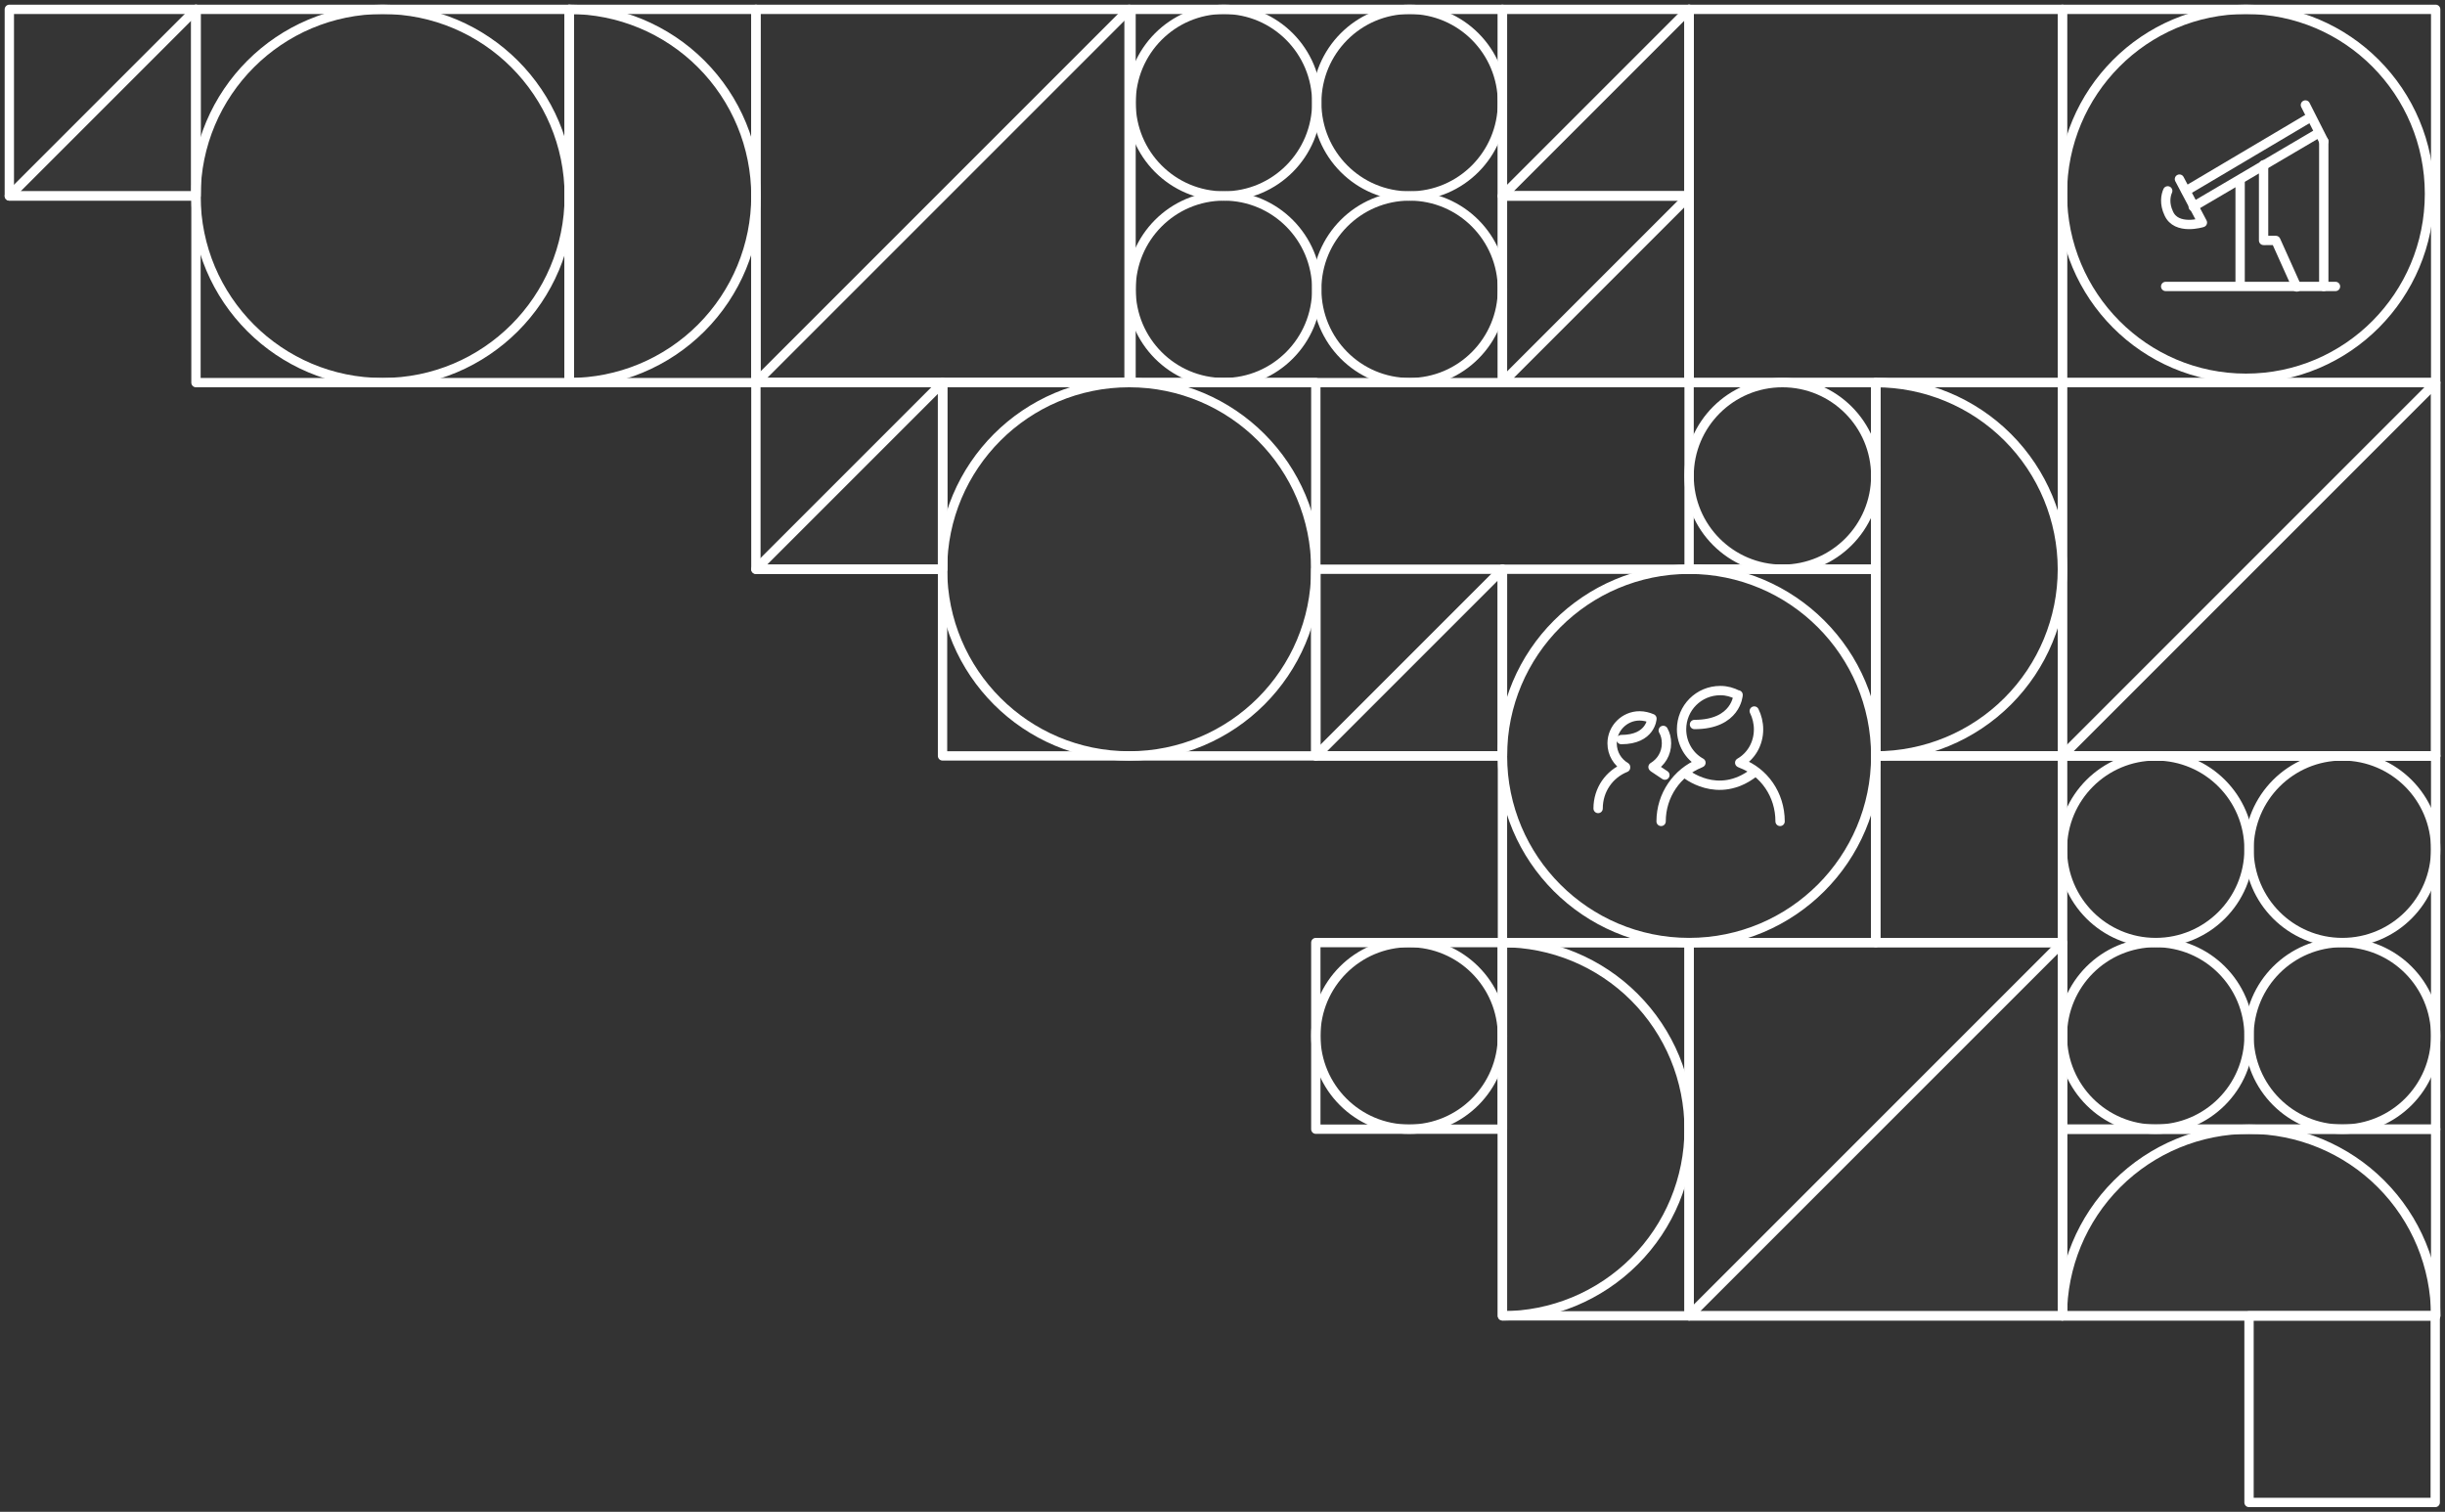 <svg width="262" height="162" viewBox="0 0 262 162" fill="none" xmlns="http://www.w3.org/2000/svg">
<rect x="0" y="0" width="262" height="162" fill="#333333" stroke="none"/>
<path d="M261 1L221 1L221 41L261 41L261 1Z" fill="white" fill-opacity="0.01" stroke="white" stroke-linecap="round" stroke-linejoin="round"/>
<path d="M240.669 40.534C251.531 40.534 260.337 31.684 260.337 20.767C260.337 9.85 251.531 1 240.669 1C229.806 1 221 9.85 221 20.767C221 31.684 229.806 40.534 240.669 40.534Z" fill="white" fill-opacity="0.01" stroke="white" stroke-linecap="round" stroke-linejoin="round"/>
<path d="M221 1L181 1L181 41L221 41L221 1Z" fill="white" fill-opacity="0.01" stroke="white" stroke-linecap="round" stroke-linejoin="round"/>
<path d="M121.199 1L161 1L161 41L121.199 41L121.199 1Z" fill="white" fill-opacity="0.01" stroke="white" stroke-linecap="round" stroke-linejoin="round"/>
<path d="M131.15 21C125.655 21 121.2 16.523 121.2 11C121.2 5.477 125.655 1 131.15 1C136.645 1 141.1 5.477 141.1 11C141.1 16.523 136.645 21 131.15 21Z" fill="white" fill-opacity="0.01" stroke="white" stroke-linecap="round" stroke-linejoin="round"/>
<path d="M131.15 40.999C125.655 40.999 121.2 36.522 121.2 31C121.2 25.477 125.655 21 131.15 21C136.645 21 141.1 25.477 141.1 31C141.1 36.522 136.645 40.999 131.15 40.999Z" fill="white" fill-opacity="0.01" stroke="white" stroke-linecap="round" stroke-linejoin="round"/>
<path d="M151.05 40.999C145.554 40.999 141.1 36.522 141.1 31C141.1 25.477 145.555 21 151.05 21C156.545 21 161 25.477 161 31C161 36.522 156.545 40.999 151.05 40.999Z" fill="white" fill-opacity="0.01" stroke="white" stroke-linecap="round" stroke-linejoin="round"/>
<path d="M151.05 21C145.554 21 141.1 16.523 141.1 11C141.1 5.477 145.555 1 151.05 1C156.545 1 161 5.477 161 11C161 16.523 156.545 21 151.05 21Z" fill="white" fill-opacity="0.01" stroke="white" stroke-linecap="round" stroke-linejoin="round"/>
<path d="M161 1L181 1L181 21L161 21L161 1Z" fill="white" fill-opacity="0.01" stroke="white" stroke-linecap="round" stroke-linejoin="round"/>
<path d="M181 21L161 21L181 1L181 21Z" fill="white" fill-opacity="0.01" stroke="white" stroke-linecap="round" stroke-linejoin="round"/>
<path d="M161 21L181 21L181 41L161 41L161 21Z" fill="white" fill-opacity="0.01" stroke="white" stroke-linecap="round" stroke-linejoin="round"/>
<path d="M181 41L161 41L181 21L181 41Z" fill="white" fill-opacity="0.01" stroke="white" stroke-linecap="round" stroke-linejoin="round"/>
<path d="M81 1L121 1L121 41L81 41L81 1Z" fill="white" fill-opacity="0.01" stroke="white" stroke-linecap="round" stroke-linejoin="round"/>
<path d="M121 41L81 41L121 1L121 41Z" fill="white" fill-opacity="0.01" stroke="white" stroke-linecap="round" stroke-linejoin="round"/>
<path d="M81 1L61 1L61 41H81V1Z" fill="white" fill-opacity="0.01" stroke="white" stroke-linecap="round" stroke-linejoin="round"/>
<path d="M61 1L61 41C66.304 41 71.391 38.893 75.142 35.142C78.893 31.391 81 26.304 81 21C81 15.696 78.893 10.609 75.142 6.858C71.391 3.107 66.304 1 61 1Z" fill="white" fill-opacity="0.01" stroke="white" stroke-linecap="round" stroke-linejoin="round"/>
<path d="M232.068 30.695H250.265" stroke="white" stroke-miterlimit="10" stroke-linecap="round" stroke-linejoin="round"/>
<path d="M248.244 14.372L235.02 22.15" stroke="white" stroke-miterlimit="10" stroke-linecap="round" stroke-linejoin="round"/>
<path d="M247.479 12.619L234.254 20.452" stroke="white" stroke-miterlimit="10" stroke-linecap="round" stroke-linejoin="round"/>
<path d="M246.112 30.75L243.872 25.766H242.833" stroke="white" stroke-miterlimit="10" stroke-linecap="round" stroke-linejoin="round"/>
<path d="M233.544 19.192L236.003 23.848C236.003 23.848 233.216 24.725 232.396 22.862C231.904 21.822 232.068 20.945 232.287 20.452" stroke="white" stroke-miterlimit="10" stroke-linecap="round" stroke-linejoin="round"/>
<path d="M240.046 19.412V30.367" stroke="white" stroke-miterlimit="10" stroke-linecap="round" stroke-linejoin="round"/>
<path d="M242.561 17.659V25.765" stroke="white" stroke-miterlimit="10" stroke-linecap="round" stroke-linejoin="round"/>
<path d="M247.042 11.25L249.009 15.139" stroke="white" stroke-miterlimit="10" stroke-linecap="round" stroke-linejoin="round"/>
<path d="M249.009 15.139V30.695" stroke="white" stroke-miterlimit="10" stroke-linecap="round" stroke-linejoin="round"/>
<path d="M141 41L101 41L101 81L141 81L141 41Z" fill="white" fill-opacity="0.01" stroke="white" stroke-linecap="round" stroke-linejoin="round"/>
<path d="M121 81C132.046 81 141 72.046 141 61C141 49.954 132.046 41 121 41C109.954 41 101 49.954 101 61C101 72.046 109.954 81 121 81Z" fill="white" fill-opacity="0.01" stroke="white" stroke-linecap="round" stroke-linejoin="round"/>
<path d="M181 101L221 101L221 141L181 141L181 101Z" fill="white" fill-opacity="0.01" stroke="white" stroke-linecap="round" stroke-linejoin="round"/>
<path d="M221 141L181 141L221 101L221 141Z" fill="white" fill-opacity="0.01" stroke="white" stroke-linecap="round" stroke-linejoin="round"/>
<path d="M221 41H201V81H221V41Z" fill="white" fill-opacity="0.01" stroke="white" stroke-linecap="round" stroke-linejoin="round"/>
<path d="M201 41V81C206.304 81 211.391 78.893 215.142 75.142C218.893 71.391 221 66.304 221 61C221 55.696 218.893 50.609 215.142 46.858C211.391 43.107 206.304 41 201 41Z" fill="white" fill-opacity="0.01" stroke="white" stroke-linecap="round" stroke-linejoin="round"/>
<path d="M201 41L181 41L181 61L201 61L201 41Z" fill="white" fill-opacity="0.01" stroke="white" stroke-linecap="round" stroke-linejoin="round"/>
<path d="M191 61C196.523 61 201 56.523 201 51C201 45.477 196.523 41 191 41C185.477 41 181 45.477 181 51C181 56.523 185.477 61 191 61Z" fill="white" fill-opacity="0.01" stroke="white" stroke-linecap="round" stroke-linejoin="round"/>
<path d="M181 101H161V141H181V101Z" fill="white" fill-opacity="0.01" stroke="white" stroke-linecap="round" stroke-linejoin="round"/>
<path d="M161 101V141C166.304 141 171.391 138.893 175.142 135.142C178.893 131.391 181 126.304 181 121C181 115.696 178.893 110.609 175.142 106.858C171.391 103.107 166.304 101 161 101Z" fill="white" fill-opacity="0.01" stroke="white" stroke-linecap="round" stroke-linejoin="round"/>
<path d="M161 101L141 101L141 121L161 121L161 101Z" fill="white" fill-opacity="0.01" stroke="white" stroke-linecap="round" stroke-linejoin="round"/>
<path d="M151 121C156.523 121 161 116.523 161 111C161 105.477 156.523 101 151 101C145.477 101 141 105.477 141 111C141 116.523 145.477 121 151 121Z" fill="white" fill-opacity="0.01" stroke="white" stroke-linecap="round" stroke-linejoin="round"/>
<path d="M201 61L161 61L161 101L201 101L201 61Z" fill="white" fill-opacity="0.01" stroke="white" stroke-linecap="round" stroke-linejoin="round"/>
<path d="M181 101C192.046 101 201 92.046 201 81C201 69.954 192.046 61 181 61C169.954 61 161 69.954 161 81C161 92.046 169.954 101 181 101Z" fill="white" fill-opacity="0.01" stroke="white" stroke-linecap="round" stroke-linejoin="round"/>
<path d="M178 88.019C178 85.192 179.731 82.769 182.154 81.788L182.269 81.731C181 81.038 180.192 79.654 180.192 78.154C180.192 75.846 182.038 74 184.346 74C185.038 74 185.615 74.173 186.192 74.462C186.192 74.462 186.192 74.462 186.25 74.462C186.25 74.462 186.077 77.635 181.577 77.635" stroke="white" stroke-miterlimit="10" stroke-linecap="round" stroke-linejoin="round"/>
<path d="M190.75 88.019C190.75 85.135 189.019 82.712 186.538 81.789L186.423 81.731C187.634 81.039 188.442 79.712 188.442 78.154C188.442 77.462 188.269 76.769 187.981 76.192" stroke="white" stroke-miterlimit="10" stroke-linecap="round" stroke-linejoin="round"/>
<path d="M180.538 82.827C180.538 82.827 184.057 85.827 187.98 82.769" stroke="white" stroke-miterlimit="10" stroke-linecap="round" stroke-linejoin="round"/>
<path d="M171.25 86.635C171.25 84.615 172.462 82.942 174.192 82.25L174.192 82.192C173.327 81.673 172.75 80.75 172.75 79.654C172.75 78.038 174.077 76.711 175.692 76.711C176.154 76.711 176.615 76.827 177.019 77C177.019 77 176.904 79.25 173.731 79.25" stroke="white" stroke-miterlimit="10" stroke-linecap="round" stroke-linejoin="round"/>
<path d="M178.231 78.269C178.462 78.673 178.577 79.134 178.577 79.654C178.577 80.75 178 81.673 177.135 82.192L177.192 82.25L178.404 83.058" stroke="white" stroke-miterlimit="10" stroke-linecap="round" stroke-linejoin="round"/>
<path d="M141 61L161 61L161 81L141 81L141 61Z" fill="white" fill-opacity="0.01" stroke="white" stroke-linecap="round" stroke-linejoin="round"/>
<path d="M161 81L141 81L161 61L161 81Z" fill="white" fill-opacity="0.01" stroke="white" stroke-linecap="round" stroke-linejoin="round"/>
<path d="M221 41L261 41L261 81L221 81L221 41Z" fill="white" fill-opacity="0.01" stroke="white" stroke-linecap="round" stroke-linejoin="round"/>
<path d="M261 81L221 81L261 41L261 81Z" fill="white" fill-opacity="0.01" stroke="white" stroke-linecap="round" stroke-linejoin="round"/>
<path d="M221 81L261 81L261 121L221 121L221 81Z" fill="white" fill-opacity="0.01" stroke="white" stroke-linecap="round" stroke-linejoin="round"/>
<path d="M231 101C225.477 101 221 96.523 221 91C221 85.477 225.477 81 231 81C236.523 81 241 85.477 241 91C241 96.523 236.523 101 231 101Z" fill="white" fill-opacity="0.01" stroke="white" stroke-linecap="round" stroke-linejoin="round"/>
<path d="M231 121C225.477 121 221 116.523 221 111C221 105.477 225.477 101 231 101C236.523 101 241 105.477 241 111C241 116.523 236.523 121 231 121Z" fill="white" fill-opacity="0.01" stroke="white" stroke-linecap="round" stroke-linejoin="round"/>
<path d="M251 121C245.477 121 241 116.523 241 111C241 105.477 245.477 101 251 101C256.523 101 261 105.477 261 111C261 116.523 256.523 121 251 121Z" fill="white" fill-opacity="0.01" stroke="white" stroke-linecap="round" stroke-linejoin="round"/>
<path d="M251 101C245.477 101 241 96.523 241 91C241 85.477 245.477 81 251 81C256.523 81 261 85.477 261 91C261 96.523 256.523 101 251 101Z" fill="white" fill-opacity="0.01" stroke="white" stroke-linecap="round" stroke-linejoin="round"/>
<path d="M221 121L221 141L261 141L261 121L221 121Z" fill="white" fill-opacity="0.01" stroke="white" stroke-linecap="round" stroke-linejoin="round"/>
<path d="M221 141L261 141C261 135.696 258.893 130.609 255.142 126.858C251.391 123.107 246.304 121 241 121C235.696 121 230.609 123.107 226.858 126.858C223.107 130.609 221 135.696 221 141Z" fill="white" fill-opacity="0.01" stroke="white" stroke-linecap="round" stroke-linejoin="round"/>
<path d="M260.953 141L241 141L241 161L260.953 161L260.953 141Z" fill="white" fill-opacity="0.01" stroke="white" stroke-linecap="round" stroke-linejoin="round"/>
<path d="M61 1L21 1L21 41L61 41L61 1Z" fill="white" fill-opacity="0.01" stroke="white" stroke-linecap="round" stroke-linejoin="round"/>
<path d="M41 41C52.046 41 61 32.046 61 21C61 9.954 52.046 1 41 1C29.954 1 21 9.954 21 21C21 32.046 29.954 41 41 41Z" fill="white" fill-opacity="0.01" stroke="white" stroke-linecap="round" stroke-linejoin="round"/>
<path d="M1 1L21 1L21 21L1 21L1 1Z" fill="white" fill-opacity="0.01" stroke="white" stroke-linecap="round" stroke-linejoin="round"/>
<path d="M21 21L1 21L21 1L21 21Z" fill="white" fill-opacity="0.01" stroke="white" stroke-linecap="round" stroke-linejoin="round"/>
<path d="M81 41L101 41L101 61L81 61L81 41Z" fill="white" fill-opacity="0.01" stroke="white" stroke-linecap="round" stroke-linejoin="round"/>
<path d="M101 61L81 61L101 41L101 61Z" fill="white" fill-opacity="0.01" stroke="white" stroke-linecap="round" stroke-linejoin="round"/>
<path d="M221 81L201 81L201 101L221 101L221 81Z" fill="white" fill-opacity="0.01" stroke="white" stroke-linecap="round" stroke-linejoin="round"/>
</svg>
